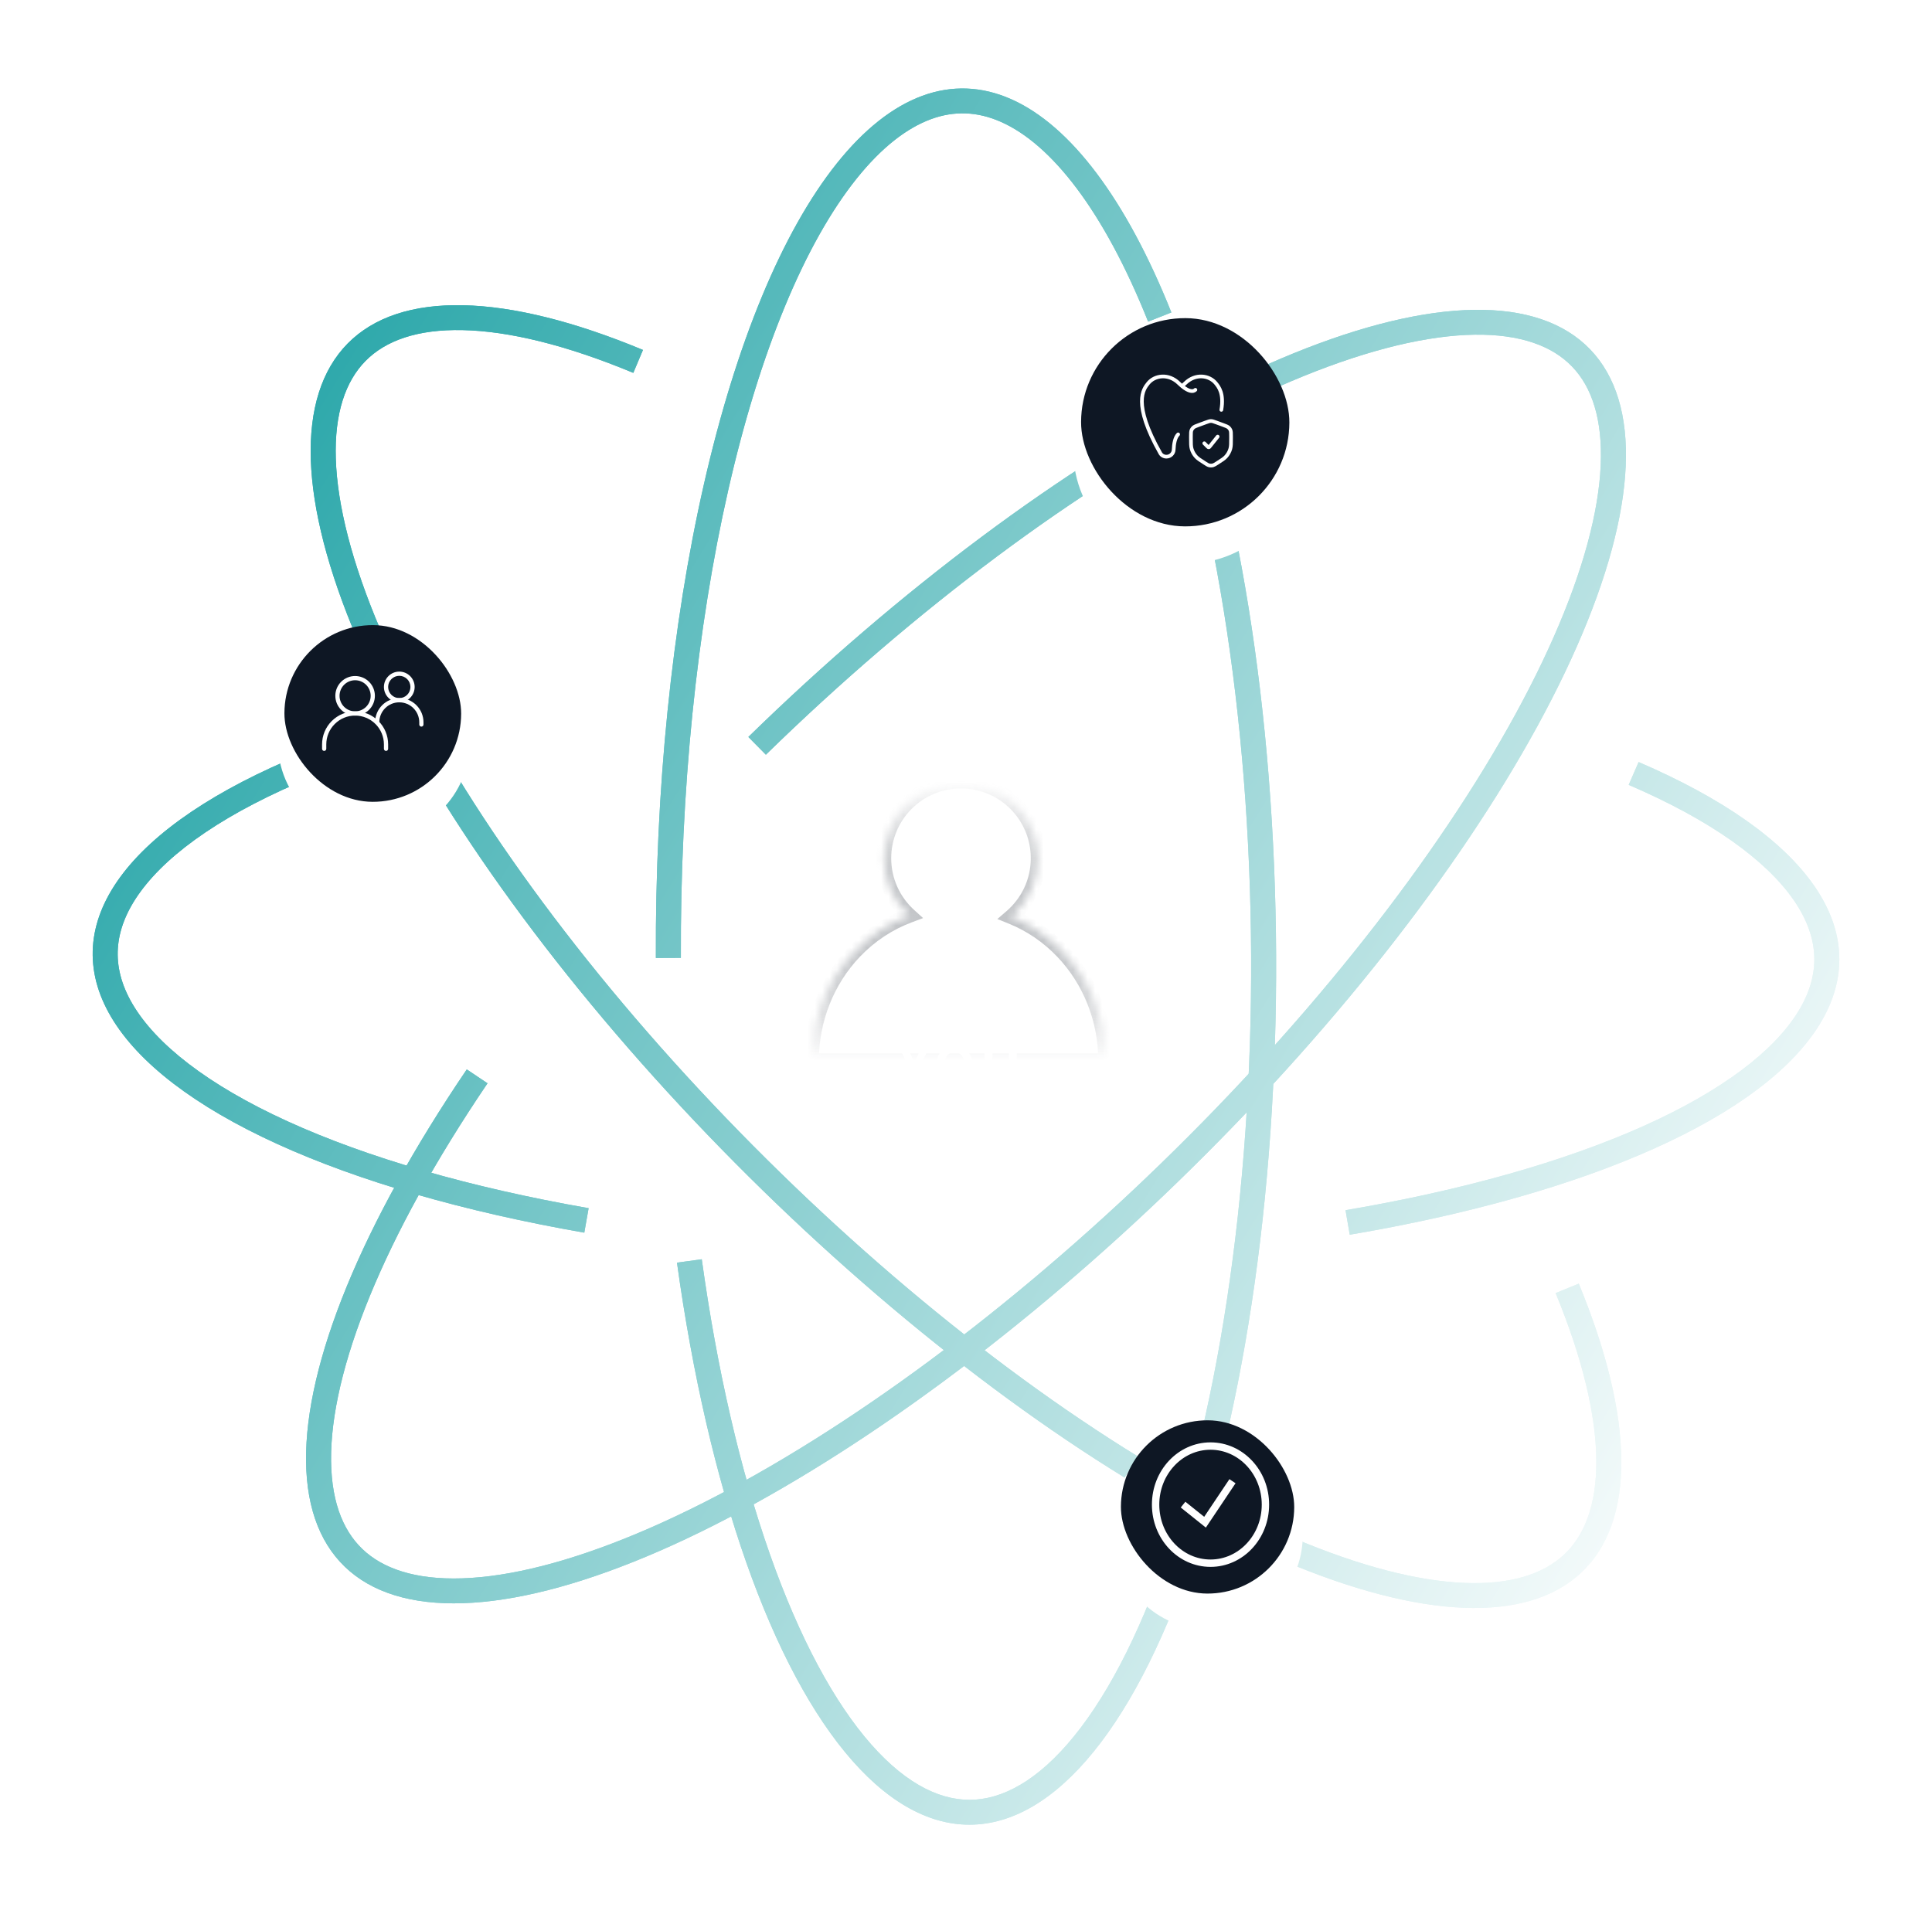 <svg width="262" height="260" viewBox="0 0 262 260" fill="none" xmlns="http://www.w3.org/2000/svg">
<rect x="20.83" y="20.263" width="220.34" height="220.34" rx="70" fill="url(#paint0_radial_102_676)"/>
<mask id="path-2-inside-1_102_676" fill="white">
<path fill-rule="evenodd" clip-rule="evenodd" d="M137.147 124.337C139.375 122.418 140.786 119.577 140.786 116.405C140.786 110.626 136.101 105.941 130.321 105.941C124.542 105.941 119.857 110.626 119.857 116.405C119.857 119.481 121.184 122.246 123.296 124.161C120.536 125.193 118 126.861 115.889 129.076C112.148 133.001 110.047 138.324 110.047 143.875L129.994 143.875H149.942C149.942 138.324 147.841 133.001 144.1 129.076C142.105 126.983 139.731 125.379 137.147 124.337Z"/>
</mask>
<path d="M137.147 124.337L136.495 123.58L135.251 124.651L136.774 125.265L137.147 124.337ZM123.296 124.161L123.646 125.098L125.184 124.522L123.967 123.42L123.296 124.161ZM115.889 129.076L115.165 128.386L115.889 129.076ZM110.047 143.875H109.047V144.875L110.047 144.875L110.047 143.875ZM129.994 143.875V144.875V143.875ZM149.942 143.875V144.875H150.942V143.875H149.942ZM144.1 129.076L143.376 129.766L144.1 129.076ZM139.786 116.405C139.786 119.273 138.512 121.843 136.495 123.58L137.8 125.095C140.239 122.994 141.786 119.88 141.786 116.405H139.786ZM130.321 106.941C135.549 106.941 139.786 111.178 139.786 116.405H141.786C141.786 110.074 136.653 104.941 130.321 104.941V106.941ZM120.857 116.405C120.857 111.178 125.094 106.941 130.321 106.941V104.941C123.99 104.941 118.857 110.074 118.857 116.405H120.857ZM123.967 123.42C122.056 121.687 120.857 119.187 120.857 116.405H118.857C118.857 119.775 120.312 122.806 122.624 124.902L123.967 123.42ZM122.945 123.224C120.043 124.31 117.38 126.062 115.165 128.386L116.613 129.766C118.621 127.659 121.029 126.076 123.646 125.098L122.945 123.224ZM115.165 128.386C111.242 132.501 109.047 138.074 109.047 143.875H111.047C111.047 138.574 113.054 133.5 116.613 129.766L115.165 128.386ZM110.047 144.875L129.994 144.875V142.875L110.047 142.875L110.047 144.875ZM129.994 144.875H149.942V142.875H129.994V144.875ZM150.942 143.875C150.942 138.074 148.746 132.501 144.824 128.386L143.376 129.766C146.935 133.5 148.942 138.574 148.942 143.875H150.942ZM144.824 128.386C142.731 126.19 140.238 124.505 137.521 123.41L136.774 125.265C139.224 126.252 141.478 127.775 143.376 129.766L144.824 128.386Z" fill="url(#paint1_linear_102_676)" mask="url(#path-2-inside-1_102_676)"/>
<path d="M126.923 140.062L124.547 145.138V148.318H123.419V145.15L121.043 140.062H122.243L124.007 144.19L125.759 140.062H126.923ZM129.436 141.85C130.244 141.85 130.872 142.134 131.32 142.702C131.768 143.27 131.992 144.086 131.992 145.15C131.992 146.174 131.764 146.986 131.308 147.586C130.852 148.178 130.224 148.474 129.424 148.474C128.616 148.474 127.984 148.182 127.528 147.598C127.08 147.014 126.856 146.202 126.856 145.162C126.856 144.114 127.084 143.302 127.54 142.726C127.996 142.142 128.628 141.85 129.436 141.85ZM129.436 142.714C128.964 142.714 128.604 142.914 128.356 143.314C128.108 143.706 127.984 144.322 127.984 145.162C127.984 146.802 128.464 147.622 129.424 147.622C130.384 147.622 130.864 146.798 130.864 145.15C130.864 144.31 130.744 143.694 130.504 143.302C130.264 142.91 129.908 142.714 129.436 142.714ZM137.888 148.318H136.952L136.892 147.37C136.452 148.106 135.864 148.474 135.128 148.474C134.624 148.474 134.228 148.31 133.94 147.982C133.652 147.654 133.508 147.21 133.508 146.65V142.006H134.588V146.554C134.588 146.922 134.656 147.194 134.792 147.37C134.936 147.538 135.148 147.622 135.428 147.622C135.964 147.622 136.424 147.27 136.808 146.566V142.006H137.888V148.318Z" fill="white"/>
<g filter="url(#filter0_f_102_676)">
<path fill-rule="evenodd" clip-rule="evenodd" d="M62.756 44.772C56.555 44.637 52.264 46.222 49.573 48.951C46.876 51.686 45.337 56.024 45.541 62.262C45.746 68.504 47.702 76.309 51.591 85.417C59.365 103.622 74.041 125.104 93.005 145.824C111.953 166.527 133.744 184.897 154.288 197.534L152.503 200.402C131.652 187.576 109.624 168.993 90.496 148.094C71.369 127.195 56.438 105.397 48.468 86.734C44.484 77.403 42.374 69.172 42.151 62.372C41.928 55.57 43.591 50.2 47.151 46.59C50.71 42.981 56.046 41.253 62.831 41.401C69.614 41.548 77.845 43.572 87.194 47.463L85.883 50.574C76.763 46.777 68.968 44.907 62.756 44.772Z" fill="url(#paint2_linear_102_676)"/>
<path fill-rule="evenodd" clip-rule="evenodd" d="M175.33 208.584C184.462 212.463 192.308 214.444 198.604 214.696C204.9 214.949 209.305 213.475 212.102 210.855C214.881 208.25 216.526 204.084 216.476 198.041C216.425 191.979 214.655 184.346 210.961 175.385L214.1 174.106C217.888 183.297 219.812 191.372 219.868 198.012C219.923 204.653 218.111 209.858 214.428 213.309C210.746 216.759 205.316 218.341 198.467 218.066C191.619 217.791 183.352 215.659 173.997 211.685L175.33 208.584Z" fill="url(#paint3_linear_102_676)"/>
<path fill-rule="evenodd" clip-rule="evenodd" d="M169.389 117.556C168.725 101.566 166.888 86.124 164.005 72.207L167.327 71.526C170.251 85.642 172.107 101.266 172.778 117.417C173.45 133.568 172.921 149.895 171.227 165.374C169.533 180.852 166.71 195.147 162.934 207.359C159.158 219.571 154.513 229.437 149.288 236.336C144.064 243.235 138.374 247.018 132.578 247.447C126.782 247.877 121.002 244.944 115.603 238.831C110.204 232.719 105.303 223.561 101.208 211.932C97.113 200.303 93.912 186.455 91.807 171.258L95.167 170.798C97.249 185.824 100.405 199.445 104.41 210.818C108.428 222.228 113.149 230.942 118.151 236.606C123.15 242.266 127.977 244.406 132.326 244.084C136.75 243.756 141.649 240.817 146.579 234.307C151.481 227.833 155.982 218.369 159.692 206.368C163.392 194.399 166.179 180.319 167.855 165.009C169.53 149.704 170.054 133.545 169.389 117.556Z" fill="url(#paint4_linear_102_676)"/>
<path fill-rule="evenodd" clip-rule="evenodd" d="M135.77 16.544C132.533 15.103 129.382 15.009 126.245 16.163C123.018 17.35 119.582 19.946 116.127 24.274C109.184 32.97 103.071 47.518 98.765 66.437C94.476 85.279 92.233 107.337 92.335 129.917L88.943 129.932C88.84 107.136 91.102 84.82 95.456 65.692C99.81 46.565 106.068 31.448 113.47 22.177C117.172 17.541 121.079 14.467 125.068 13C129.058 11.533 133.128 11.673 137.156 13.466C145.212 17.052 152.748 27.095 158.85 42.378L155.698 43.622C149.667 28.52 142.555 19.564 135.77 16.544Z" fill="url(#paint5_linear_102_676)"/>
<path fill-rule="evenodd" clip-rule="evenodd" d="M216.663 56.834C215.71 52.046 213.281 48.882 209.491 47.111C205.514 45.254 199.764 44.806 192.263 46.241C184.813 47.667 175.968 50.888 166.086 55.935C146.322 66.029 124.184 82.516 103.861 102.363L101.484 99.957C121.989 79.933 144.399 63.22 164.536 52.936C174.604 47.794 183.761 44.434 191.622 42.93C199.483 41.426 206.048 41.778 210.933 44.059C215.817 46.34 218.855 50.473 219.991 56.179C221.126 61.885 220.359 69.163 217.634 77.735C212.184 94.879 199.274 116.029 181.311 137.24C163.348 158.451 141.558 178.277 120.003 193.022C98.448 207.767 78.599 216.424 64.156 217.379C56.934 217.857 51.311 216.393 47.474 213.146C43.637 209.9 41.584 204.87 41.505 198.215C41.348 184.907 49.094 166.01 63.3 145.047L66.113 146.931C51.998 167.761 44.752 185.935 44.897 198.175C44.968 204.162 46.788 208.138 49.672 210.578C52.607 213.06 57.234 214.457 63.931 214.014C77.449 213.12 96.679 204.883 118.08 190.244C139.369 175.681 160.936 156.063 178.716 135.068C196.531 114.031 209.137 93.274 214.399 76.719C217.033 68.434 217.646 61.771 216.663 56.834Z" fill="url(#paint6_linear_102_676)"/>
<path fill-rule="evenodd" clip-rule="evenodd" d="M243.88 137.158C245.469 134.558 246.126 132.061 246.032 129.668C245.938 127.267 245.078 124.731 243.248 122.084C239.521 116.689 232.055 111.26 220.87 106.456L222.215 103.36C233.642 108.268 241.789 114.016 246.044 120.174C248.172 123.253 249.298 126.394 249.422 129.536C249.545 132.679 248.665 135.823 246.779 138.909C243.008 145.081 235.312 150.857 224.272 155.804C213.231 160.751 199.134 164.739 183.041 167.468L182.47 164.143C198.371 161.447 212.173 157.526 222.878 152.73C233.669 147.894 240.631 142.475 243.88 137.158Z" fill="url(#paint7_linear_102_676)"/>
<path fill-rule="evenodd" clip-rule="evenodd" d="M38.982 152.081C49.772 157.006 63.73 161.057 79.824 163.869L79.237 167.19C62.95 164.345 48.694 160.224 37.566 155.146C26.439 150.067 18.735 144.165 15.048 137.895C13.205 134.759 12.39 131.573 12.6 128.399C12.809 125.224 14.043 122.062 16.298 118.973C20.807 112.795 29.278 107.077 41.059 102.259L42.35 105.377C30.808 110.098 23.013 115.514 19.043 120.953C17.093 123.625 16.145 126.191 15.984 128.62C15.825 131.037 16.429 133.56 17.977 136.193C21.146 141.583 28.102 147.115 38.982 152.081Z" fill="url(#paint8_linear_102_676)"/>
</g>
<path fill-rule="evenodd" clip-rule="evenodd" d="M62.756 44.772C56.555 44.637 52.264 46.222 49.573 48.951C46.876 51.686 45.337 56.024 45.541 62.262C45.746 68.504 47.702 76.309 51.591 85.417C59.365 103.622 74.041 125.104 93.005 145.824C111.953 166.527 133.744 184.897 154.288 197.534L152.503 200.402C131.652 187.576 109.624 168.993 90.496 148.094C71.369 127.195 56.438 105.397 48.468 86.734C44.484 77.403 42.374 69.172 42.151 62.372C41.928 55.57 43.591 50.2 47.151 46.59C50.71 42.981 56.046 41.253 62.831 41.401C69.614 41.548 77.845 43.572 87.194 47.463L85.883 50.574C76.763 46.777 68.968 44.907 62.756 44.772Z" fill="url(#paint9_linear_102_676)"/>
<path fill-rule="evenodd" clip-rule="evenodd" d="M175.33 208.584C184.462 212.463 192.308 214.444 198.604 214.696C204.9 214.949 209.305 213.475 212.102 210.855C214.881 208.25 216.526 204.084 216.476 198.041C216.425 191.979 214.655 184.346 210.961 175.385L214.1 174.106C217.888 183.297 219.812 191.372 219.868 198.012C219.923 204.653 218.111 209.858 214.428 213.309C210.746 216.759 205.316 218.341 198.467 218.066C191.619 217.791 183.352 215.659 173.997 211.685L175.33 208.584Z" fill="url(#paint10_linear_102_676)"/>
<path fill-rule="evenodd" clip-rule="evenodd" d="M169.389 117.556C168.725 101.566 166.888 86.124 164.005 72.207L167.327 71.526C170.251 85.642 172.107 101.266 172.778 117.417C173.45 133.568 172.921 149.895 171.227 165.374C169.533 180.852 166.71 195.147 162.934 207.359C159.158 219.571 154.513 229.437 149.288 236.336C144.064 243.235 138.374 247.018 132.578 247.447C126.782 247.877 121.002 244.944 115.603 238.831C110.204 232.719 105.303 223.561 101.208 211.932C97.113 200.303 93.912 186.455 91.807 171.258L95.167 170.798C97.249 185.824 100.405 199.445 104.41 210.818C108.428 222.228 113.149 230.942 118.151 236.606C123.15 242.266 127.977 244.406 132.326 244.084C136.75 243.756 141.649 240.817 146.579 234.307C151.481 227.833 155.982 218.369 159.692 206.368C163.392 194.399 166.179 180.319 167.855 165.009C169.53 149.704 170.054 133.545 169.389 117.556Z" fill="url(#paint11_linear_102_676)"/>
<path fill-rule="evenodd" clip-rule="evenodd" d="M135.77 16.544C132.533 15.103 129.382 15.009 126.245 16.163C123.018 17.35 119.582 19.946 116.127 24.274C109.184 32.97 103.071 47.518 98.765 66.437C94.476 85.279 92.233 107.337 92.335 129.917L88.943 129.932C88.84 107.136 91.102 84.82 95.456 65.692C99.81 46.565 106.068 31.448 113.47 22.177C117.172 17.541 121.079 14.467 125.068 13C129.058 11.533 133.128 11.673 137.156 13.466C145.212 17.052 152.748 27.095 158.85 42.378L155.698 43.622C149.667 28.52 142.555 19.564 135.77 16.544Z" fill="url(#paint12_linear_102_676)"/>
<path fill-rule="evenodd" clip-rule="evenodd" d="M216.663 56.834C215.71 52.046 213.281 48.882 209.491 47.111C205.514 45.254 199.764 44.806 192.263 46.241C184.813 47.667 175.968 50.888 166.086 55.935C146.322 66.029 124.184 82.516 103.861 102.363L101.484 99.957C121.989 79.933 144.399 63.22 164.536 52.936C174.604 47.794 183.761 44.434 191.622 42.93C199.483 41.426 206.048 41.778 210.933 44.059C215.817 46.34 218.855 50.473 219.991 56.179C221.126 61.885 220.359 69.163 217.634 77.735C212.184 94.879 199.274 116.029 181.311 137.24C163.348 158.451 141.558 178.277 120.003 193.022C98.448 207.767 78.599 216.424 64.156 217.379C56.934 217.857 51.311 216.393 47.474 213.146C43.637 209.9 41.584 204.87 41.505 198.215C41.348 184.907 49.094 166.01 63.3 145.047L66.113 146.931C51.998 167.761 44.752 185.935 44.897 198.175C44.968 204.162 46.788 208.138 49.672 210.578C52.607 213.06 57.234 214.457 63.931 214.014C77.449 213.12 96.679 204.883 118.08 190.244C139.369 175.681 160.936 156.063 178.716 135.068C196.531 114.031 209.137 93.274 214.399 76.719C217.033 68.434 217.646 61.771 216.663 56.834Z" fill="url(#paint13_linear_102_676)"/>
<path fill-rule="evenodd" clip-rule="evenodd" d="M243.88 137.158C245.469 134.558 246.126 132.061 246.032 129.668C245.938 127.267 245.078 124.731 243.248 122.084C239.521 116.689 232.055 111.26 220.87 106.456L222.215 103.36C233.642 108.268 241.789 114.016 246.044 120.174C248.172 123.253 249.298 126.394 249.422 129.536C249.545 132.679 248.665 135.823 246.779 138.909C243.008 145.081 235.312 150.857 224.272 155.804C213.231 160.751 199.134 164.739 183.041 167.468L182.47 164.143C198.371 161.447 212.173 157.526 222.878 152.73C233.669 147.894 240.631 142.475 243.88 137.158Z" fill="url(#paint14_linear_102_676)"/>
<path fill-rule="evenodd" clip-rule="evenodd" d="M38.982 152.081C49.772 157.006 63.73 161.057 79.824 163.869L79.237 167.19C62.95 164.345 48.694 160.224 37.566 155.146C26.439 150.067 18.735 144.165 15.048 137.895C13.205 134.759 12.39 131.573 12.6 128.399C12.809 125.224 14.043 122.062 16.298 118.973C20.807 112.795 29.278 107.077 41.059 102.259L42.35 105.377C30.808 110.098 23.013 115.514 19.043 120.953C17.093 123.625 16.145 126.191 15.984 128.62C15.825 131.037 16.429 133.56 17.977 136.193C21.146 141.583 28.102 147.115 38.982 152.081Z" fill="url(#paint15_linear_102_676)"/>
<g filter="url(#filter1_i_102_676)">
<circle cx="50.696" cy="96.627" r="13.02" fill="white"/>
</g>
<g filter="url(#filter2_b_102_676)">
<rect x="62.501" y="108.788" width="23.966" height="23.966" rx="11.983" transform="rotate(-179.832 62.501 108.788)" fill="url(#paint16_radial_102_676)"/>
</g>
<path fill-rule="evenodd" clip-rule="evenodd" d="M48.156 97.056C47.12 97.056 46.126 97.468 45.393 98.201C44.66 98.934 44.248 99.928 44.248 100.964V101.563C44.248 101.721 44.12 101.849 43.962 101.849C43.804 101.849 43.676 101.721 43.676 101.563V100.964C43.676 99.776 44.148 98.636 44.988 97.796C45.829 96.956 46.968 96.484 48.156 96.484C49.345 96.484 50.484 96.956 51.324 97.796C52.164 98.636 52.636 99.776 52.636 100.964V101.563C52.636 101.721 52.508 101.849 52.35 101.849C52.192 101.849 52.064 101.721 52.064 101.563V100.964C52.064 99.928 51.653 98.934 50.92 98.201C50.187 97.468 49.193 97.056 48.156 97.056Z" fill="white"/>
<path fill-rule="evenodd" clip-rule="evenodd" d="M54.148 95.259C53.429 95.259 52.74 95.544 52.232 96.052C51.724 96.561 51.438 97.25 51.438 97.968C51.438 98.126 51.31 98.254 51.152 98.254C50.994 98.254 50.866 98.126 50.866 97.968C50.866 97.098 51.212 96.263 51.827 95.648C52.443 95.032 53.278 94.686 54.148 94.686C54.579 94.686 55.006 94.771 55.404 94.936C55.802 95.101 56.164 95.343 56.468 95.648C56.773 95.953 57.015 96.314 57.18 96.712C57.345 97.111 57.43 97.537 57.43 97.968V98.268C57.43 98.426 57.302 98.554 57.144 98.554C56.986 98.554 56.858 98.426 56.858 98.268V97.968C56.858 97.612 56.787 97.26 56.651 96.931C56.515 96.603 56.315 96.304 56.064 96.052C55.812 95.801 55.514 95.601 55.185 95.465C54.856 95.329 54.504 95.259 54.148 95.259Z" fill="white"/>
<path fill-rule="evenodd" clip-rule="evenodd" d="M52.675 91.702C53.065 91.311 53.595 91.092 54.148 91.092C54.7 91.092 55.23 91.311 55.621 91.702C56.012 92.093 56.231 92.623 56.231 93.175C56.231 93.728 56.012 94.258 55.621 94.648C55.23 95.039 54.7 95.259 54.148 95.259C53.595 95.259 53.065 95.039 52.675 94.648C52.284 94.258 52.064 93.728 52.064 93.175C52.064 92.623 52.284 92.093 52.675 91.702ZM54.148 91.664C53.747 91.664 53.363 91.823 53.079 92.106C52.796 92.39 52.636 92.774 52.636 93.175C52.636 93.576 52.796 93.96 53.079 94.244C53.363 94.527 53.747 94.686 54.148 94.686C54.549 94.686 54.933 94.527 55.217 94.244C55.5 93.96 55.659 93.576 55.659 93.175C55.659 92.774 55.5 92.39 55.217 92.106C54.933 91.823 54.549 91.664 54.148 91.664ZM46.259 92.477C46.763 91.973 47.445 91.691 48.156 91.691C48.868 91.691 49.55 91.973 50.053 92.477C50.556 92.98 50.839 93.662 50.839 94.374C50.839 95.085 50.556 95.767 50.053 96.27C49.55 96.773 48.868 97.056 48.156 97.056C47.445 97.056 46.763 96.773 46.259 96.27C45.756 95.767 45.474 95.085 45.474 94.374C45.474 93.662 45.756 92.98 46.259 92.477ZM48.156 92.263C47.597 92.263 47.06 92.485 46.664 92.881C46.268 93.277 46.046 93.814 46.046 94.374C46.046 94.933 46.268 95.47 46.664 95.866C47.06 96.262 47.597 96.484 48.156 96.484C48.716 96.484 49.253 96.262 49.649 95.866C50.044 95.47 50.267 94.933 50.267 94.374C50.267 93.814 50.044 93.277 49.649 92.881C49.253 92.485 48.716 92.263 48.156 92.263Z" fill="white"/>
<g filter="url(#filter3_i_102_676)">
<circle cx="160.897" cy="57.103" r="15.345" fill="white"/>
</g>
<g filter="url(#filter4_b_102_676)">
<rect x="174.81" y="71.436" width="28.245" height="28.245" rx="14.123" transform="rotate(-179.832 174.81 71.436)" fill="url(#paint17_radial_102_676)"/>
</g>
<path d="M162.106 52.872C161.804 53.174 161.197 53.121 160.293 52.374M160.293 52.374C160.426 52.264 160.565 52.138 160.709 51.995C162.103 50.615 164.001 50.885 164.89 51.995C165.269 52.468 166.01 53.374 165.625 55.592M160.293 52.374C160.159 52.264 160.02 52.138 159.876 51.995C158.482 50.615 156.584 50.885 155.695 51.995C155.081 52.763 153.509 54.673 157.356 61.48C157.516 61.761 157.833 61.939 158.174 61.939C158.72 61.939 159.146 61.504 159.163 60.996C159.191 60.209 159.343 59.331 159.768 58.917M163.315 60.126L163.728 60.539C163.817 60.628 163.862 60.673 163.916 60.67C163.97 60.667 164.01 60.618 164.088 60.519L165.128 59.219M161.502 59.191V59.425C161.502 60.151 161.502 60.514 161.591 60.847C161.703 61.259 161.913 61.638 162.204 61.951C162.44 62.206 162.752 62.405 163.375 62.802C163.653 62.98 163.793 63.068 163.942 63.11C164.125 63.161 164.319 63.161 164.502 63.11C164.65 63.068 164.79 62.98 165.069 62.802C165.692 62.405 166.004 62.206 166.239 61.951C166.53 61.638 166.741 61.259 166.852 60.847C166.942 60.514 166.942 60.152 166.942 59.425V59.191C166.942 58.739 166.942 58.513 166.856 58.322C166.802 58.204 166.726 58.097 166.633 58.008C166.48 57.863 166.263 57.783 165.829 57.624L164.938 57.297C164.584 57.168 164.407 57.103 164.222 57.103C164.037 57.103 163.86 57.168 163.505 57.298L162.614 57.624C162.18 57.783 161.963 57.862 161.81 58.008C161.717 58.097 161.641 58.204 161.587 58.322C161.502 58.513 161.502 58.739 161.502 59.191Z" stroke="white" stroke-width="0.5" stroke-linecap="round" stroke-linejoin="round"/>
<g filter="url(#filter5_i_102_676)">
<circle cx="163.9" cy="204.251" r="12.767" fill="white"/>
</g>
<g filter="url(#filter6_b_102_676)">
<rect x="175.475" y="216.176" width="23.501" height="23.501" rx="11.751" transform="rotate(-179.832 175.475 216.176)" fill="url(#paint18_radial_102_676)"/>
</g>
<path d="M160.436 204.077L163.415 206.461L167.139 200.9M164.16 212.021C168.273 212.021 171.607 208.465 171.607 204.077C171.607 199.69 168.273 196.133 164.16 196.133C160.046 196.133 156.712 199.69 156.712 204.077C156.712 208.465 160.046 212.021 164.16 212.021Z" stroke="white"/>
<defs>
<filter id="filter0_f_102_676" x="0.667" y="0.1" width="260.666" height="259.288" filterUnits="userSpaceOnUse" color-interpolation-filters="sRGB">
<feFlood flood-opacity="0" result="BackgroundImageFix"/>
<feBlend mode="normal" in="SourceGraphic" in2="BackgroundImageFix" result="shape"/>
<feGaussianBlur stdDeviation="5.95" result="effect1_foregroundBlur_102_676"/>
</filter>
<filter id="filter1_i_102_676" x="37.676" y="83.607" width="26.039" height="30.039" filterUnits="userSpaceOnUse" color-interpolation-filters="sRGB">
<feFlood flood-opacity="0" result="BackgroundImageFix"/>
<feBlend mode="normal" in="SourceGraphic" in2="BackgroundImageFix" result="shape"/>
<feColorMatrix in="SourceAlpha" type="matrix" values="0 0 0 0 0 0 0 0 0 0 0 0 0 0 0 0 0 0 127 0" result="hardAlpha"/>
<feOffset dy="4"/>
<feGaussianBlur stdDeviation="2"/>
<feComposite in2="hardAlpha" operator="arithmetic" k2="-1" k3="1"/>
<feColorMatrix type="matrix" values="0 0 0 0 0 0 0 0 0 0 0 0 0 0 0 0 0 0 0.25 0"/>
<feBlend mode="normal" in2="shape" result="effect1_innerShadow_102_676"/>
</filter>
<filter id="filter2_b_102_676" x="24.57" y="70.787" width="51.966" height="51.966" filterUnits="userSpaceOnUse" color-interpolation-filters="sRGB">
<feFlood flood-opacity="0" result="BackgroundImageFix"/>
<feGaussianBlur in="BackgroundImageFix" stdDeviation="7"/>
<feComposite in2="SourceAlpha" operator="in" result="effect1_backgroundBlur_102_676"/>
<feBlend mode="normal" in="SourceGraphic" in2="effect1_backgroundBlur_102_676" result="shape"/>
</filter>
<filter id="filter3_i_102_676" x="145.553" y="41.759" width="30.689" height="34.689" filterUnits="userSpaceOnUse" color-interpolation-filters="sRGB">
<feFlood flood-opacity="0" result="BackgroundImageFix"/>
<feBlend mode="normal" in="SourceGraphic" in2="BackgroundImageFix" result="shape"/>
<feColorMatrix in="SourceAlpha" type="matrix" values="0 0 0 0 0 0 0 0 0 0 0 0 0 0 0 0 0 0 127 0" result="hardAlpha"/>
<feOffset dy="4"/>
<feGaussianBlur stdDeviation="2"/>
<feComposite in2="hardAlpha" operator="arithmetic" k2="-1" k3="1"/>
<feColorMatrix type="matrix" values="0 0 0 0 0 0 0 0 0 0 0 0 0 0 0 0 0 0 0.25 0"/>
<feBlend mode="normal" in2="shape" result="effect1_innerShadow_102_676"/>
</filter>
<filter id="filter4_b_102_676" x="132.606" y="29.149" width="56.245" height="56.245" filterUnits="userSpaceOnUse" color-interpolation-filters="sRGB">
<feFlood flood-opacity="0" result="BackgroundImageFix"/>
<feGaussianBlur in="BackgroundImageFix" stdDeviation="7"/>
<feComposite in2="SourceAlpha" operator="in" result="effect1_backgroundBlur_102_676"/>
<feBlend mode="normal" in="SourceGraphic" in2="effect1_backgroundBlur_102_676" result="shape"/>
</filter>
<filter id="filter5_i_102_676" x="151.132" y="191.484" width="25.534" height="29.534" filterUnits="userSpaceOnUse" color-interpolation-filters="sRGB">
<feFlood flood-opacity="0" result="BackgroundImageFix"/>
<feBlend mode="normal" in="SourceGraphic" in2="BackgroundImageFix" result="shape"/>
<feColorMatrix in="SourceAlpha" type="matrix" values="0 0 0 0 0 0 0 0 0 0 0 0 0 0 0 0 0 0 127 0" result="hardAlpha"/>
<feOffset dy="4"/>
<feGaussianBlur stdDeviation="2"/>
<feComposite in2="hardAlpha" operator="arithmetic" k2="-1" k3="1"/>
<feColorMatrix type="matrix" values="0 0 0 0 0 0 0 0 0 0 0 0 0 0 0 0 0 0 0.25 0"/>
<feBlend mode="normal" in2="shape" result="effect1_innerShadow_102_676"/>
</filter>
<filter id="filter6_b_102_676" x="138.009" y="178.64" width="51.501" height="51.501" filterUnits="userSpaceOnUse" color-interpolation-filters="sRGB">
<feFlood flood-opacity="0" result="BackgroundImageFix"/>
<feGaussianBlur in="BackgroundImageFix" stdDeviation="7"/>
<feComposite in2="SourceAlpha" operator="in" result="effect1_backgroundBlur_102_676"/>
<feBlend mode="normal" in="SourceGraphic" in2="effect1_backgroundBlur_102_676" result="shape"/>
</filter>
<radialGradient id="paint0_radial_102_676" cx="0" cy="0" r="1" gradientUnits="userSpaceOnUse" gradientTransform="translate(128.175 133.258) rotate(85.815) scale(116.129)">
<stop stop-color="white" stop-opacity="0.2"/>
<stop offset="0.715" stop-color="white" stop-opacity="0"/>
</radialGradient>
<linearGradient id="paint1_linear_102_676" x1="129.994" y1="105.941" x2="129.994" y2="143.875" gradientUnits="userSpaceOnUse">
<stop stop-color="white"/>
<stop offset="1" stop-color="#0E1724" stop-opacity="0"/>
</linearGradient>
<linearGradient id="paint2_linear_102_676" x1="12.567" y1="31.968" x2="264.581" y2="186.895" gradientUnits="userSpaceOnUse">
<stop stop-color="#109C9F"/>
<stop offset="0.956" stop-color="white"/>
</linearGradient>
<linearGradient id="paint3_linear_102_676" x1="12.567" y1="31.968" x2="264.581" y2="186.895" gradientUnits="userSpaceOnUse">
<stop stop-color="#109C9F"/>
<stop offset="0.956" stop-color="white"/>
</linearGradient>
<linearGradient id="paint4_linear_102_676" x1="12.567" y1="31.968" x2="264.581" y2="186.895" gradientUnits="userSpaceOnUse">
<stop stop-color="#109C9F"/>
<stop offset="0.956" stop-color="white"/>
</linearGradient>
<linearGradient id="paint5_linear_102_676" x1="12.567" y1="31.968" x2="264.581" y2="186.895" gradientUnits="userSpaceOnUse">
<stop stop-color="#109C9F"/>
<stop offset="0.956" stop-color="white"/>
</linearGradient>
<linearGradient id="paint6_linear_102_676" x1="12.567" y1="31.968" x2="264.581" y2="186.895" gradientUnits="userSpaceOnUse">
<stop stop-color="#109C9F"/>
<stop offset="0.956" stop-color="white"/>
</linearGradient>
<linearGradient id="paint7_linear_102_676" x1="12.567" y1="31.968" x2="264.581" y2="186.895" gradientUnits="userSpaceOnUse">
<stop stop-color="#109C9F"/>
<stop offset="0.956" stop-color="white"/>
</linearGradient>
<linearGradient id="paint8_linear_102_676" x1="12.567" y1="31.968" x2="264.581" y2="186.895" gradientUnits="userSpaceOnUse">
<stop stop-color="#109C9F"/>
<stop offset="0.956" stop-color="white"/>
</linearGradient>
<linearGradient id="paint9_linear_102_676" x1="12.567" y1="31.968" x2="264.581" y2="186.895" gradientUnits="userSpaceOnUse">
<stop stop-color="#109C9F"/>
<stop offset="0.956" stop-color="white"/>
</linearGradient>
<linearGradient id="paint10_linear_102_676" x1="12.567" y1="31.968" x2="264.581" y2="186.895" gradientUnits="userSpaceOnUse">
<stop stop-color="#109C9F"/>
<stop offset="0.956" stop-color="white"/>
</linearGradient>
<linearGradient id="paint11_linear_102_676" x1="12.567" y1="31.968" x2="264.581" y2="186.895" gradientUnits="userSpaceOnUse">
<stop stop-color="#109C9F"/>
<stop offset="0.956" stop-color="white"/>
</linearGradient>
<linearGradient id="paint12_linear_102_676" x1="12.567" y1="31.968" x2="264.581" y2="186.895" gradientUnits="userSpaceOnUse">
<stop stop-color="#109C9F"/>
<stop offset="0.956" stop-color="white"/>
</linearGradient>
<linearGradient id="paint13_linear_102_676" x1="12.567" y1="31.968" x2="264.581" y2="186.895" gradientUnits="userSpaceOnUse">
<stop stop-color="#109C9F"/>
<stop offset="0.956" stop-color="white"/>
</linearGradient>
<linearGradient id="paint14_linear_102_676" x1="12.567" y1="31.968" x2="264.581" y2="186.895" gradientUnits="userSpaceOnUse">
<stop stop-color="#109C9F"/>
<stop offset="0.956" stop-color="white"/>
</linearGradient>
<linearGradient id="paint15_linear_102_676" x1="12.567" y1="31.968" x2="264.581" y2="186.895" gradientUnits="userSpaceOnUse">
<stop stop-color="#109C9F"/>
<stop offset="0.956" stop-color="white"/>
</linearGradient>
<radialGradient id="paint16_radial_102_676" cx="0" cy="0" r="1" gradientUnits="userSpaceOnUse" gradientTransform="translate(74.484 120.771) rotate(90) scale(11.983)">
<stop offset="1" stop-color="#0E1724"/>
</radialGradient>
<radialGradient id="paint17_radial_102_676" cx="0" cy="0" r="1" gradientUnits="userSpaceOnUse" gradientTransform="translate(188.932 85.559) rotate(90) scale(14.123)">
<stop offset="1" stop-color="#0E1724"/>
</radialGradient>
<radialGradient id="paint18_radial_102_676" cx="0" cy="0" r="1" gradientUnits="userSpaceOnUse" gradientTransform="translate(187.226 227.927) rotate(90) scale(11.751)">
<stop offset="1" stop-color="#0E1724"/>
</radialGradient>
</defs>
</svg>
